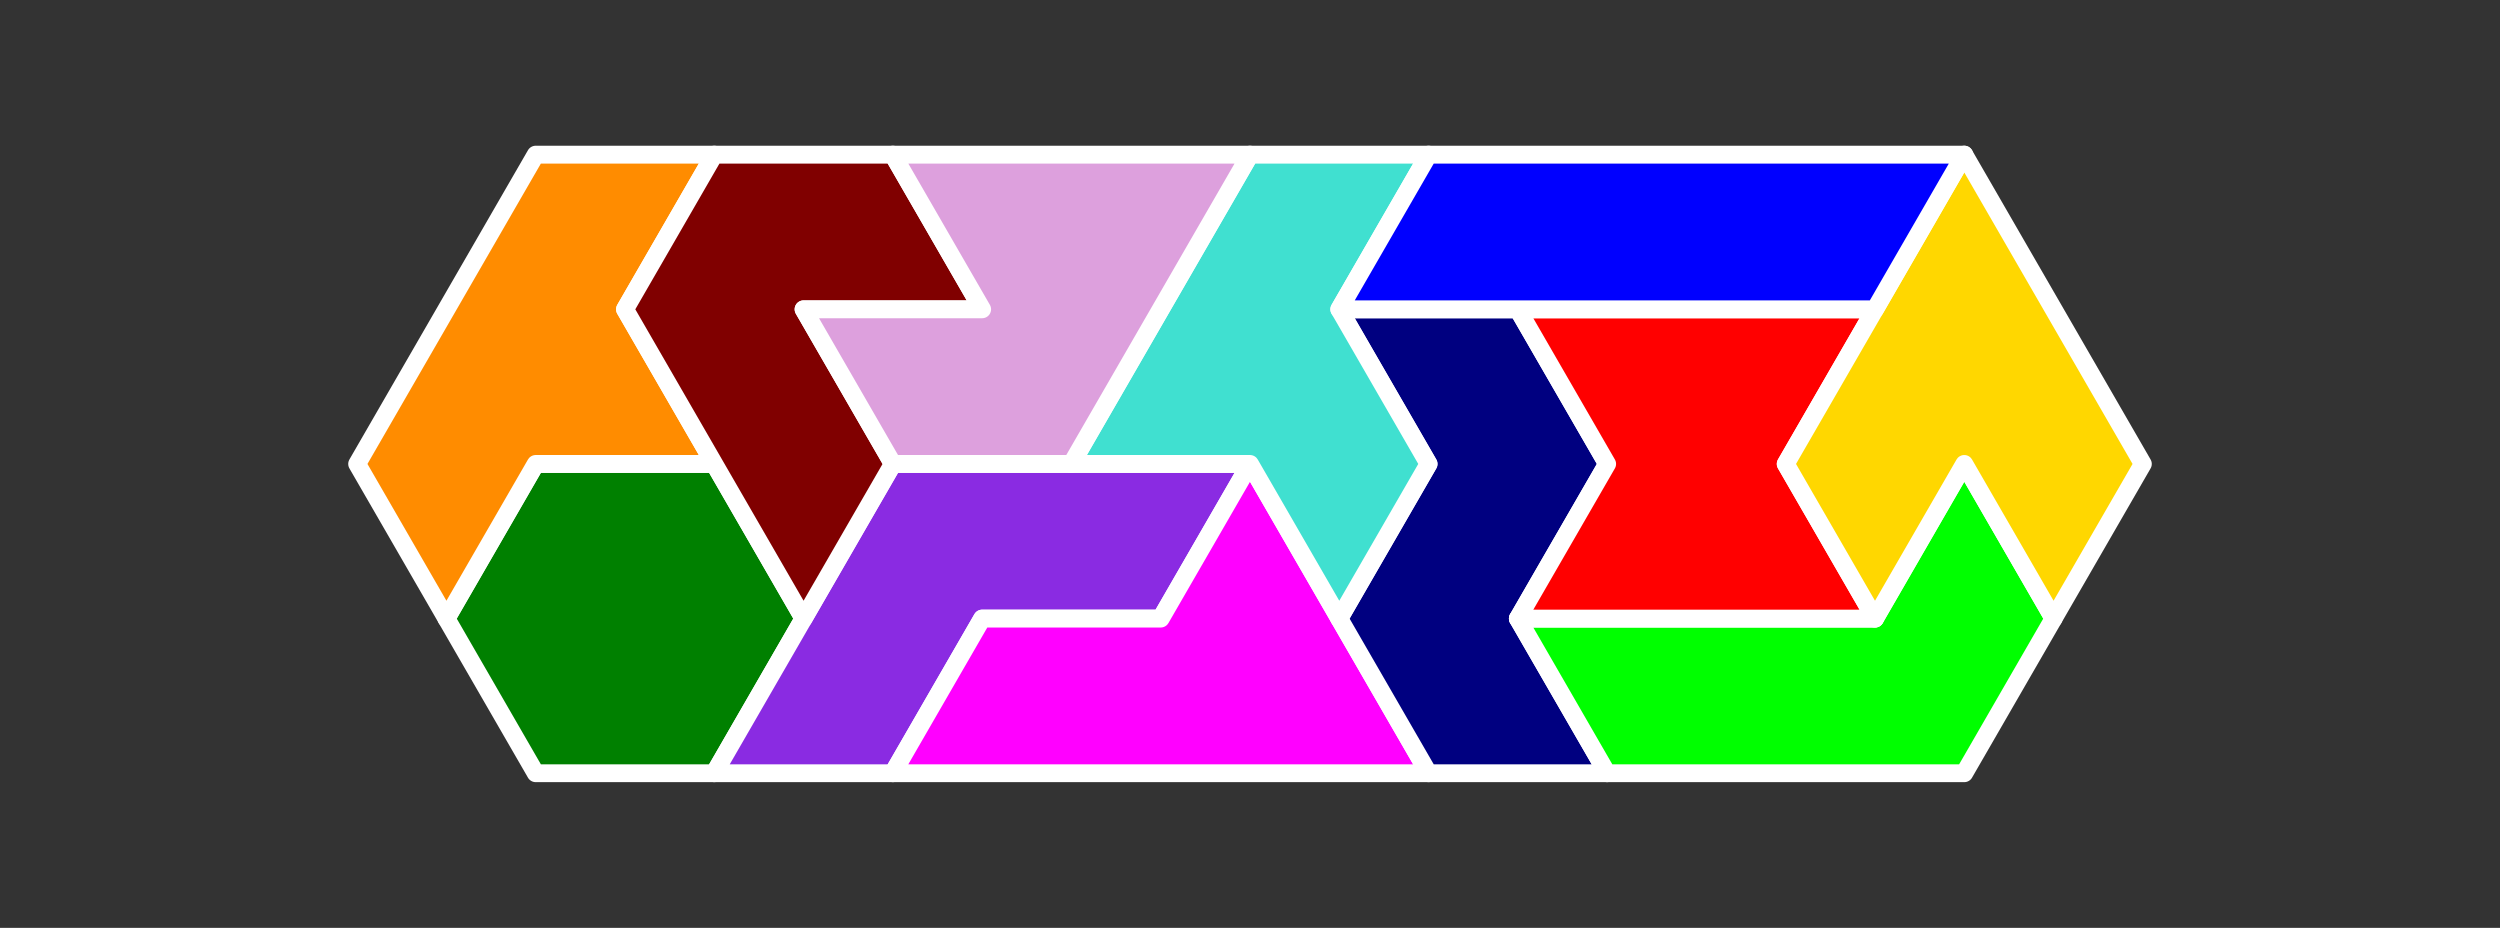 <?xml version="1.0" standalone="no"?>
<!-- Created by Polyform Puzzler (http://puzzler.sourceforge.net/) -->
<svg width="140.0" height="51.962" viewBox="0 0 140.0 51.962"
     xmlns="http://www.w3.org/2000/svg"
     xmlns:xlink="http://www.w3.org/1999/xlink">
<rect x="0" y="0" width="140.0" height="51.962" fill="#333333" stroke="none"/>
<g>
<polygon fill="green" stroke="white"
         stroke-width="1" stroke-linejoin="round"
         points="25.000,34.641 30.000,43.301 40.000,43.301 45.000,34.641 40.000,25.981 30.000,25.981">
<desc>O6</desc>
</polygon>
<polygon fill="blueviolet" stroke="white"
         stroke-width="1" stroke-linejoin="round"
         points="40.000,43.301 50.000,43.301 55.000,34.641 65.000,34.641 70.000,25.981 50.000,25.981">
<desc>C6</desc>
</polygon>
<polygon fill="magenta" stroke="white"
         stroke-width="1" stroke-linejoin="round"
         points="50.000,43.301 80.000,43.301 70.000,25.981 65.000,34.641 55.000,34.641">
<desc>P6</desc>
</polygon>
<polygon fill="navy" stroke="white"
         stroke-width="1" stroke-linejoin="round"
         points="75.000,34.641 80.000,43.301 90.000,43.301 85.000,34.641 90.000,25.981 85.000,17.321 75.000,17.321 80.000,25.981">
<desc>S6</desc>
</polygon>
<polygon fill="lime" stroke="white"
         stroke-width="1" stroke-linejoin="round"
         points="85.000,34.641 90.000,43.301 110.000,43.301 115.000,34.641 110.000,25.981 105.000,34.641">
<desc>J6</desc>
</polygon>
<polygon fill="darkorange" stroke="white"
         stroke-width="1" stroke-linejoin="round"
         points="20.000,25.981 25.000,34.641 30.000,25.981 40.000,25.981 35.000,17.321 40.000,8.660 30.000,8.660">
<desc>E6</desc>
</polygon>
<polygon fill="maroon" stroke="white"
         stroke-width="1" stroke-linejoin="round"
         points="40.000,25.981 45.000,34.641 50.000,25.981 45.000,17.321 55.000,17.321 50.000,8.660 40.000,8.660 35.000,17.321">
<desc>G6</desc>
</polygon>
<polygon fill="turquoise" stroke="white"
         stroke-width="1" stroke-linejoin="round"
         points="70.000,25.981 75.000,34.641 80.000,25.981 75.000,17.321 80.000,8.660 70.000,8.660 60.000,25.981">
<desc>H6</desc>
</polygon>
<polygon fill="red" stroke="white"
         stroke-width="1" stroke-linejoin="round"
         points="85.000,34.641 105.000,34.641 100.000,25.981 105.000,17.321 85.000,17.321 90.000,25.981">
<desc>X6</desc>
</polygon>
<polygon fill="gold" stroke="white"
         stroke-width="1" stroke-linejoin="round"
         points="100.000,25.981 105.000,34.641 110.000,25.981 115.000,34.641 120.000,25.981 110.000,8.660">
<desc>V6</desc>
</polygon>
<polygon fill="plum" stroke="white"
         stroke-width="1" stroke-linejoin="round"
         points="45.000,17.321 50.000,25.981 60.000,25.981 70.000,8.660 50.000,8.660 55.000,17.321">
<desc>F6</desc>
</polygon>
<polygon fill="blue" stroke="white"
         stroke-width="1" stroke-linejoin="round"
         points="75.000,17.321 105.000,17.321 110.000,8.660 80.000,8.660">
<desc>I6</desc>
</polygon>
</g>

</svg>
